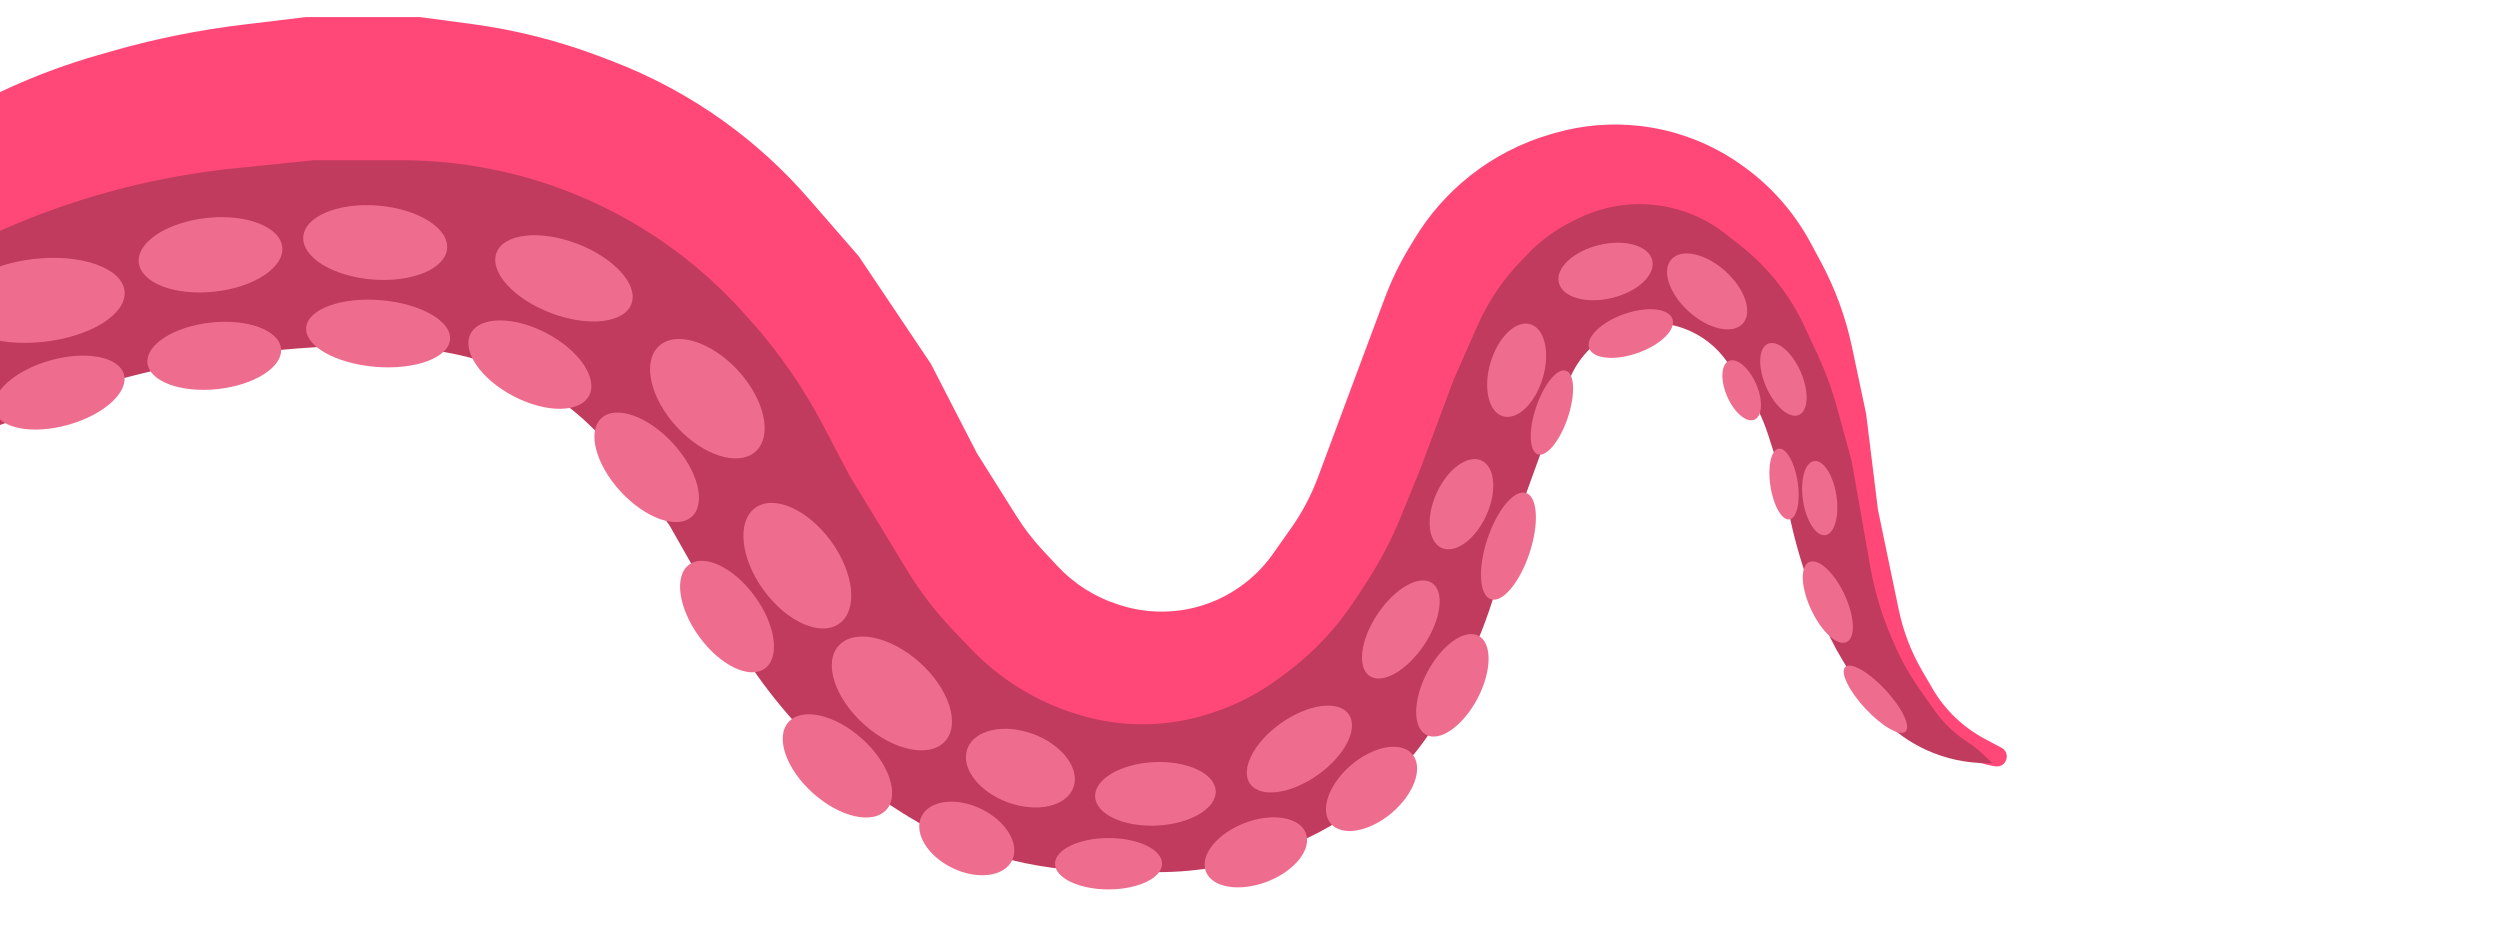 <svg xmlns="http://www.w3.org/2000/svg" width="1227" height="459" viewBox="0 0 1227 459" fill="none">

<mask id="mask0" mask-type="alpha" maskUnits="userSpaceOnUse" x="0" y="0" width="1227" height="459">
    <path d="M-85.275 97.345L-36.755 65.762C-23.564 57.175 -9.745 49.593 4.584 43.08C18.581 36.718 33.026 31.393 47.803 27.148L54.698 25.168C75.67 19.144 97.088 14.799 118.749 12.173L150.027 8.382H206.113L231.119 11.716C253.054 14.641 274.573 20.11 295.242 28.012L300.45 30.004C319.993 37.476 338.486 47.45 355.466 59.675C370.597 70.57 384.419 83.175 396.658 97.241L421.431 125.71L456.887 178.573L479.45 222.41L499.023 253.526C502.728 259.415 506.981 264.939 511.728 270.025L518.983 277.798C527.296 286.704 537.788 293.288 549.423 296.899L550.323 297.178C562.555 300.975 575.621 301.176 587.964 297.757C602.836 293.639 615.824 284.5 624.723 271.893L633.655 259.24C639.132 251.48 643.583 243.045 646.898 234.144L664.468 186.953L679.703 146.165C682.863 137.704 686.802 129.556 691.47 121.824L694.288 117.158C701.426 105.334 710.626 94.886 721.45 86.308C733.204 76.994 746.658 70.056 761.062 65.881L762.919 65.343C776.654 61.361 791.048 60.177 805.25 61.858C823.27 63.992 840.45 70.679 855.173 81.287L855.91 81.819C869.5 91.612 880.684 104.368 888.614 119.123L893.661 128.512C900.707 141.62 905.848 155.664 908.931 170.222L915.887 203.07L921.689 250.13L931.903 299.257C934.105 309.843 938.005 320.004 943.453 329.344L948.508 338.01C954.576 348.412 963.42 356.919 974.05 362.579L982.333 366.99C987.172 369.566 984.735 376.933 979.315 376.116C967.137 374.281 956.105 367.906 948.434 358.273L939.761 347.381C935.041 341.454 931.142 334.916 928.171 327.946L922.944 315.681C918.251 304.67 914.652 293.224 912.2 281.509L904.283 243.684L890.101 192.755L877.12 161.87C873.336 152.867 868.095 144.549 861.607 137.251L856.347 131.333C846.076 119.778 831.923 112.114 816.653 109.703C808.18 108.365 799.424 108.693 791.085 110.701C776.723 114.158 763.959 122.383 754.876 134.033L746.647 144.587C741.732 150.892 737.563 157.744 734.223 165.008L713.463 210.161L692.916 261.758C687.291 275.881 680.121 289.339 671.537 301.886L663.418 313.752C655.157 325.825 644.84 336.353 632.936 344.856L631.437 345.927C620.452 353.773 608.166 359.616 595.147 363.186C581.735 366.864 567.765 368.068 553.921 366.741L551.303 366.49C535.764 364.999 520.624 360.698 506.622 353.796L502.734 351.879C489.009 345.113 476.38 336.321 465.271 325.797L464.815 325.365C451.888 313.118 441.144 298.758 433.043 282.901L414.984 247.552L378.238 186.309L361.593 164.639C349.979 149.519 336.134 136.252 320.532 125.294C300.322 111.098 277.513 101.022 253.409 95.639L247.207 94.254C231.463 90.739 215.38 88.965 199.248 88.965H152.606L92.495 96.42C77.148 98.324 61.957 101.328 47.041 105.409C16.585 113.741 -12.483 126.496 -39.236 143.266L-85.275 172.126V97.345Z" fill="#FF4878">
    </path>
</mask>
<path d="M-85.275 97.345L-36.755 65.762C-23.564 57.175 -9.745 49.593 4.584 43.08C18.581 36.718 33.026 31.393 47.803 27.148L54.698 25.168C75.67 19.144 97.088 14.799 118.749 12.173L150.027 8.382H206.113L231.119 11.716C253.054 14.641 274.573 20.11 295.242 28.012L300.45 30.004C319.993 37.476 338.486 47.45 355.466 59.675C370.597 70.57 384.419 83.175 396.658 97.241L421.431 125.71L456.887 178.573L479.45 222.41L499.023 253.526C502.728 259.415 506.981 264.939 511.728 270.025L518.983 277.798C527.296 286.704 537.788 293.288 549.423 296.899L550.323 297.178C562.555 300.975 575.621 301.176 587.964 297.757C602.836 293.639 615.824 284.5 624.723 271.893L633.655 259.24C639.132 251.48 643.583 243.045 646.898 234.144L664.468 186.953L679.703 146.165C682.863 137.704 686.802 129.556 691.47 121.824L694.288 117.158C701.426 105.334 710.626 94.886 721.45 86.308C733.204 76.994 746.658 70.056 761.062 65.881L762.919 65.343C776.654 61.361 791.048 60.177 805.25 61.858C823.27 63.992 840.45 70.679 855.173 81.287L855.91 81.819C869.5 91.612 880.684 104.368 888.614 119.123L893.661 128.512C900.707 141.62 905.848 155.664 908.931 170.222L915.887 203.07L921.689 250.13L931.903 299.257C934.105 309.843 938.005 320.004 943.453 329.344L948.508 338.01C954.576 348.412 963.42 356.919 974.05 362.579L982.333 366.99C987.172 369.566 984.735 376.933 979.315 376.116C967.137 374.281 956.105 367.906 948.434 358.273L939.761 347.381C935.041 341.454 931.142 334.916 928.171 327.946L922.944 315.681C918.251 304.67 914.652 293.224 912.2 281.509L904.283 243.684L890.101 192.755L877.12 161.87C873.336 152.867 868.095 144.549 861.607 137.251L856.347 131.333C846.076 119.778 831.923 112.114 816.653 109.703C808.18 108.365 799.424 108.693 791.085 110.701C776.723 114.158 763.959 122.383 754.876 134.033L746.647 144.587C741.732 150.892 737.563 157.744 734.223 165.008L713.463 210.161L692.916 261.758C687.291 275.881 680.121 289.339 671.537 301.886L663.418 313.752C655.157 325.825 644.84 336.353 632.936 344.856L631.437 345.927C620.452 353.773 608.166 359.616 595.147 363.186C581.735 366.864 567.765 368.068 553.921 366.741L551.303 366.49C535.764 364.999 520.624 360.698 506.622 353.796L502.734 351.879C489.009 345.113 476.38 336.321 465.271 325.797L464.815 325.365C451.888 313.118 441.144 298.758 433.043 282.901L414.984 247.552L378.238 186.309L361.593 164.639C349.979 149.519 336.134 136.252 320.532 125.294C300.322 111.098 277.513 101.022 253.409 95.639L247.207 94.254C231.463 90.739 215.38 88.965 199.248 88.965H152.606L92.495 96.42C77.148 98.324 61.957 101.328 47.041 105.409C16.585 113.741 -12.483 126.496 -39.236 143.266L-85.275 172.126V97.345Z" fill="#FF4878">
    
         
    </path>
    <path d="M975.123 374.55H977.775L975.074 371.85C972.155 368.93 968.94 366.322 965.482 364.067C959.123 359.92 953.615 354.597 949.252 348.384L942.039 338.11C937.081 331.049 932.869 323.492 929.47 315.562L928.179 312.549C923.438 301.488 919.991 289.916 917.906 278.063L908.796 226.278L901.668 200.284C899.118 190.984 895.783 181.917 891.699 173.181L885.529 159.984C878.361 144.653 867.715 131.205 854.437 120.712L847.069 114.889C838.904 108.436 829.372 103.935 819.201 101.732C804.163 98.473 788.465 100.392 774.654 107.176L771.673 108.641C763.445 112.682 755.996 118.147 749.67 124.781L745.893 128.743C737.232 137.826 730.212 148.344 725.146 159.827L713.463 186.309L697.346 229.501L687.746 253.133C682.983 264.856 677.086 276.085 670.136 286.66L664.824 294.744C655.636 308.726 644.022 320.952 630.53 330.846L626.964 333.461C617.218 340.608 606.389 346.145 594.889 349.86L593.509 350.306C578.264 355.231 562.105 356.658 546.233 354.479C540.401 353.679 534.645 352.396 529.025 350.646L527.907 350.298C508.386 344.217 490.729 333.279 476.592 318.509L467.771 309.293C459.251 300.391 451.723 290.591 445.32 280.064L416.918 233.369L404.095 208.915C394.202 190.05 381.995 172.492 367.756 156.649L364.823 153.385C350.63 137.593 334.276 123.887 316.246 112.673C299.201 102.072 280.784 93.787 261.547 88.057C240.627 81.826 218.878 78.65 197.05 78.65H153.895L115.121 82.619C86.483 85.55 58.275 91.747 31.045 101.089C-0.378 111.869 -30.241 126.749 -57.77 145.343L-89.787 166.969L-85.275 246.907L-9.204 212.095L60.419 185.664L63.041 184.981C102.391 174.734 142.887 169.547 183.55 169.547L206.216 171.337C223.605 172.71 240.565 177.426 256.167 185.227C268.708 191.497 280.2 199.675 290.233 209.47L292.467 211.65C298.922 217.952 304.817 224.803 310.085 232.126L328.599 257.866L363.411 319.109C377.502 341.74 395.137 361.962 415.641 379L419.065 381.846C426.649 388.148 434.671 393.905 443.07 399.074L446.075 400.923C457.97 408.243 470.681 414.143 483.949 418.503C500.629 423.983 518.024 426.975 535.576 427.384L564.546 428.057H568.085C588.337 428.057 608.423 424.402 627.376 417.266L630.188 416.208C645.63 410.394 660.008 402.076 672.745 391.587C688.965 378.229 702.202 361.616 711.599 342.822L719.045 327.929C725.196 315.628 730.224 302.796 734.069 289.591L743.117 258.511L759.234 214.029L770.186 186.446C774.332 176.003 782.297 167.53 792.464 162.746C803.359 157.618 815.88 157.157 827.126 161.464C835.393 164.63 842.526 170.204 847.593 177.463L855.816 189.242C861.022 196.699 865.082 204.895 867.86 213.555L874.629 234.658L877.515 249.355C880.313 263.599 884.305 277.583 889.447 291.159L893.516 301.902C896.39 309.49 899.951 316.799 904.155 323.739L914.104 340.168C921.564 352.486 932.578 362.258 945.696 368.198C954.942 372.385 964.974 374.55 975.123 374.55Z" fill="#C03B5E">
    </path>
    <ellipse cx="19.227" cy="147.412" rx="42.147" ry="20.475" transform="rotate(173.775 19.227 147.412)" fill="#EE6D8F"/>
    <ellipse cx="103.323" cy="125.066" rx="35.412" ry="18.187" transform="rotate(173.775 103.323 125.066)" fill="#EE6D8F"/>
    <ellipse cx="184.151" cy="119.041" rx="35.412" ry="18.187" transform="rotate(-175.26 184.151 119.041)" fill="#EE6D8F"/>
    <ellipse cx="276.784" cy="136.617" rx="35.412" ry="18.187" transform="rotate(-159.146 276.784 136.617)" fill="#EE6D8F"/>
    <ellipse cx="347.174" cy="195.677" rx="35.097" ry="20.438" transform="rotate(-132.607 347.174 195.677)" fill="#EE6D8F"/>
    <ellipse cx="391.328" cy="277.636" rx="35.097" ry="20.438" transform="rotate(-126.108 391.328 277.636)" fill="#EE6D8F"/>
    <ellipse cx="437.743" cy="340.345" rx="35.097" ry="20.438" transform="rotate(-138.161 437.743 340.345)" fill="#EE6D8F"/>
    <ellipse cx="500.795" cy="377.005" rx="27.705" ry="17.891" transform="rotate(-159.941 500.795 377.005)" fill="#EE6D8F"/>
    <ellipse cx="567.085" cy="389.617" rx="29.619" ry="15.585" transform="rotate(177.224 567.085 389.617)" fill="#EE6D8F"/>
<ellipse cx="637.733" cy="367.627" rx="29.619" ry="15.585" transform="rotate(144.748 637.733 367.627)" fill="#EE6D8F"/>
<ellipse cx="687.528" cy="308.95" rx="27.478" ry="13.703" transform="rotate(123.811 687.528 308.95)" fill="#EE6D8F"/>
<ellipse cx="717.288" cy="247.468" rx="23.567" ry="13.367" transform="rotate(114.592 717.288 247.468)" fill="#EE6D8F"/>
<ellipse cx="744.372" cy="181.715" rx="23.567" ry="13.367" transform="rotate(106.622 744.372 181.715)" fill="#EE6D8F"/>

<ellipse cx="185.58" cy="163.687" rx="35.412" ry="16.412" transform="rotate(-175.26 185.58 163.687)" fill="#EE6D8F"/>
<ellipse cx="260.065" cy="178.95" rx="32.803" ry="17.459" transform="rotate(-152.379 260.065 178.95)" fill="#EE6D8F"/>
<ellipse cx="317.402" cy="229.365" rx="32.803" ry="17.459" transform="rotate(-132.607 317.402 229.365)" fill="#EE6D8F"/>


<ellipse cx="787.999" cy="133.244" rx="23.567" ry="13.367" transform="rotate(166.518 787.999 133.244)" fill="#EE6D8F"/>
<ellipse cx="837.862" cy="143.03" rx="23.567" ry="13.367" transform="rotate(-138.018 837.862 143.03)" fill="#EE6D8F"/>
<ellipse cx="875.299" cy="186.196" rx="19.054" ry="9.242" transform="rotate(-113.571 875.299 186.196)" fill="#EE6D8F"/>
<ellipse cx="893.12" cy="244.467" rx="18.387" ry="8.287" transform="rotate(-98.675 893.12 244.467)" fill="#EE6D8F"/>
<ellipse cx="897.091" cy="295.503" rx="21.672" ry="8.984" transform="rotate(-115.159 897.091 295.503)" fill="#EE6D8F"/>
<ellipse cx="920.459" cy="343.188" rx="21.672" ry="6.735" transform="rotate(-132.942 920.459 343.188)" fill="#EE6D8F"/>
<ellipse cx="875.605" cy="237.561" rx="17.554" ry="6.769" transform="rotate(-98.675 875.605 237.561)" fill="#EE6D8F"/>
<ellipse cx="854.817" cy="191.553" rx="15.715" ry="7.726" transform="rotate(-113.571 854.817 191.553)" fill="#EE6D8F"/>
<ellipse xmlns="http://www.w3.org/2000/svg" cx="758.875" cy="212.485" rx="21.653" ry="8.186" transform="rotate(108.61 763.875 208.485)" fill="#EE6D8F"/>
<ellipse cx="800.417" cy="163.707" rx="21.653" ry="10.108" transform="rotate(160.616 800.417 163.707)" fill="#EE6D8F"/>
<ellipse cx="712.833" cy="336.365" rx="27.478" ry="13.91" transform="rotate(117.822 712.833 336.365)" fill="#EE6D8F"/>
<ellipse cx="740.341" cy="268.039" rx="27.478" ry="10.9" transform="rotate(108.31 740.341 268.039)" fill="#EE6D8F"/>
<ellipse cx="544.068" cy="423.92" rx="26.272" ry="12.607" transform="rotate(179.964 544.068 423.92)" fill="#EE6D8F"/>
<ellipse cx="616.37" cy="418.33" rx="26.272" ry="15.409" transform="rotate(159.017 616.37 418.33)" fill="#EE6D8F"/>
<ellipse cx="673.153" cy="387.193" rx="26.272" ry="15.409" transform="rotate(139.61 673.153 387.193)" fill="#EE6D8F"/>
<ellipse cx="474.493" cy="411.516" rx="24.707" ry="16.124" transform="rotate(-154.252 474.493 411.516)" fill="#EE6D8F"/>
<ellipse cx="411.013" cy="375.902" rx="32.239" ry="17.977" transform="rotate(-138.161 411.013 375.902)" fill="#EE6D8F"/>
<ellipse cx="356.822" cy="302.607" rx="31.541" ry="16.866" transform="rotate(-126.108 356.822 302.607)" fill="#EE6D8F"/>
<ellipse cx="105.16" cy="174.639" rx="32.961" ry="16.412" transform="rotate(173.723 105.16 174.639)" fill="#EE6D8F"/>
<ellipse cx="29.085" cy="192.691" rx="32.961" ry="16.412" transform="rotate(164.281 29.085 192.691)" fill="#EE6D8F"/> 
</svg>